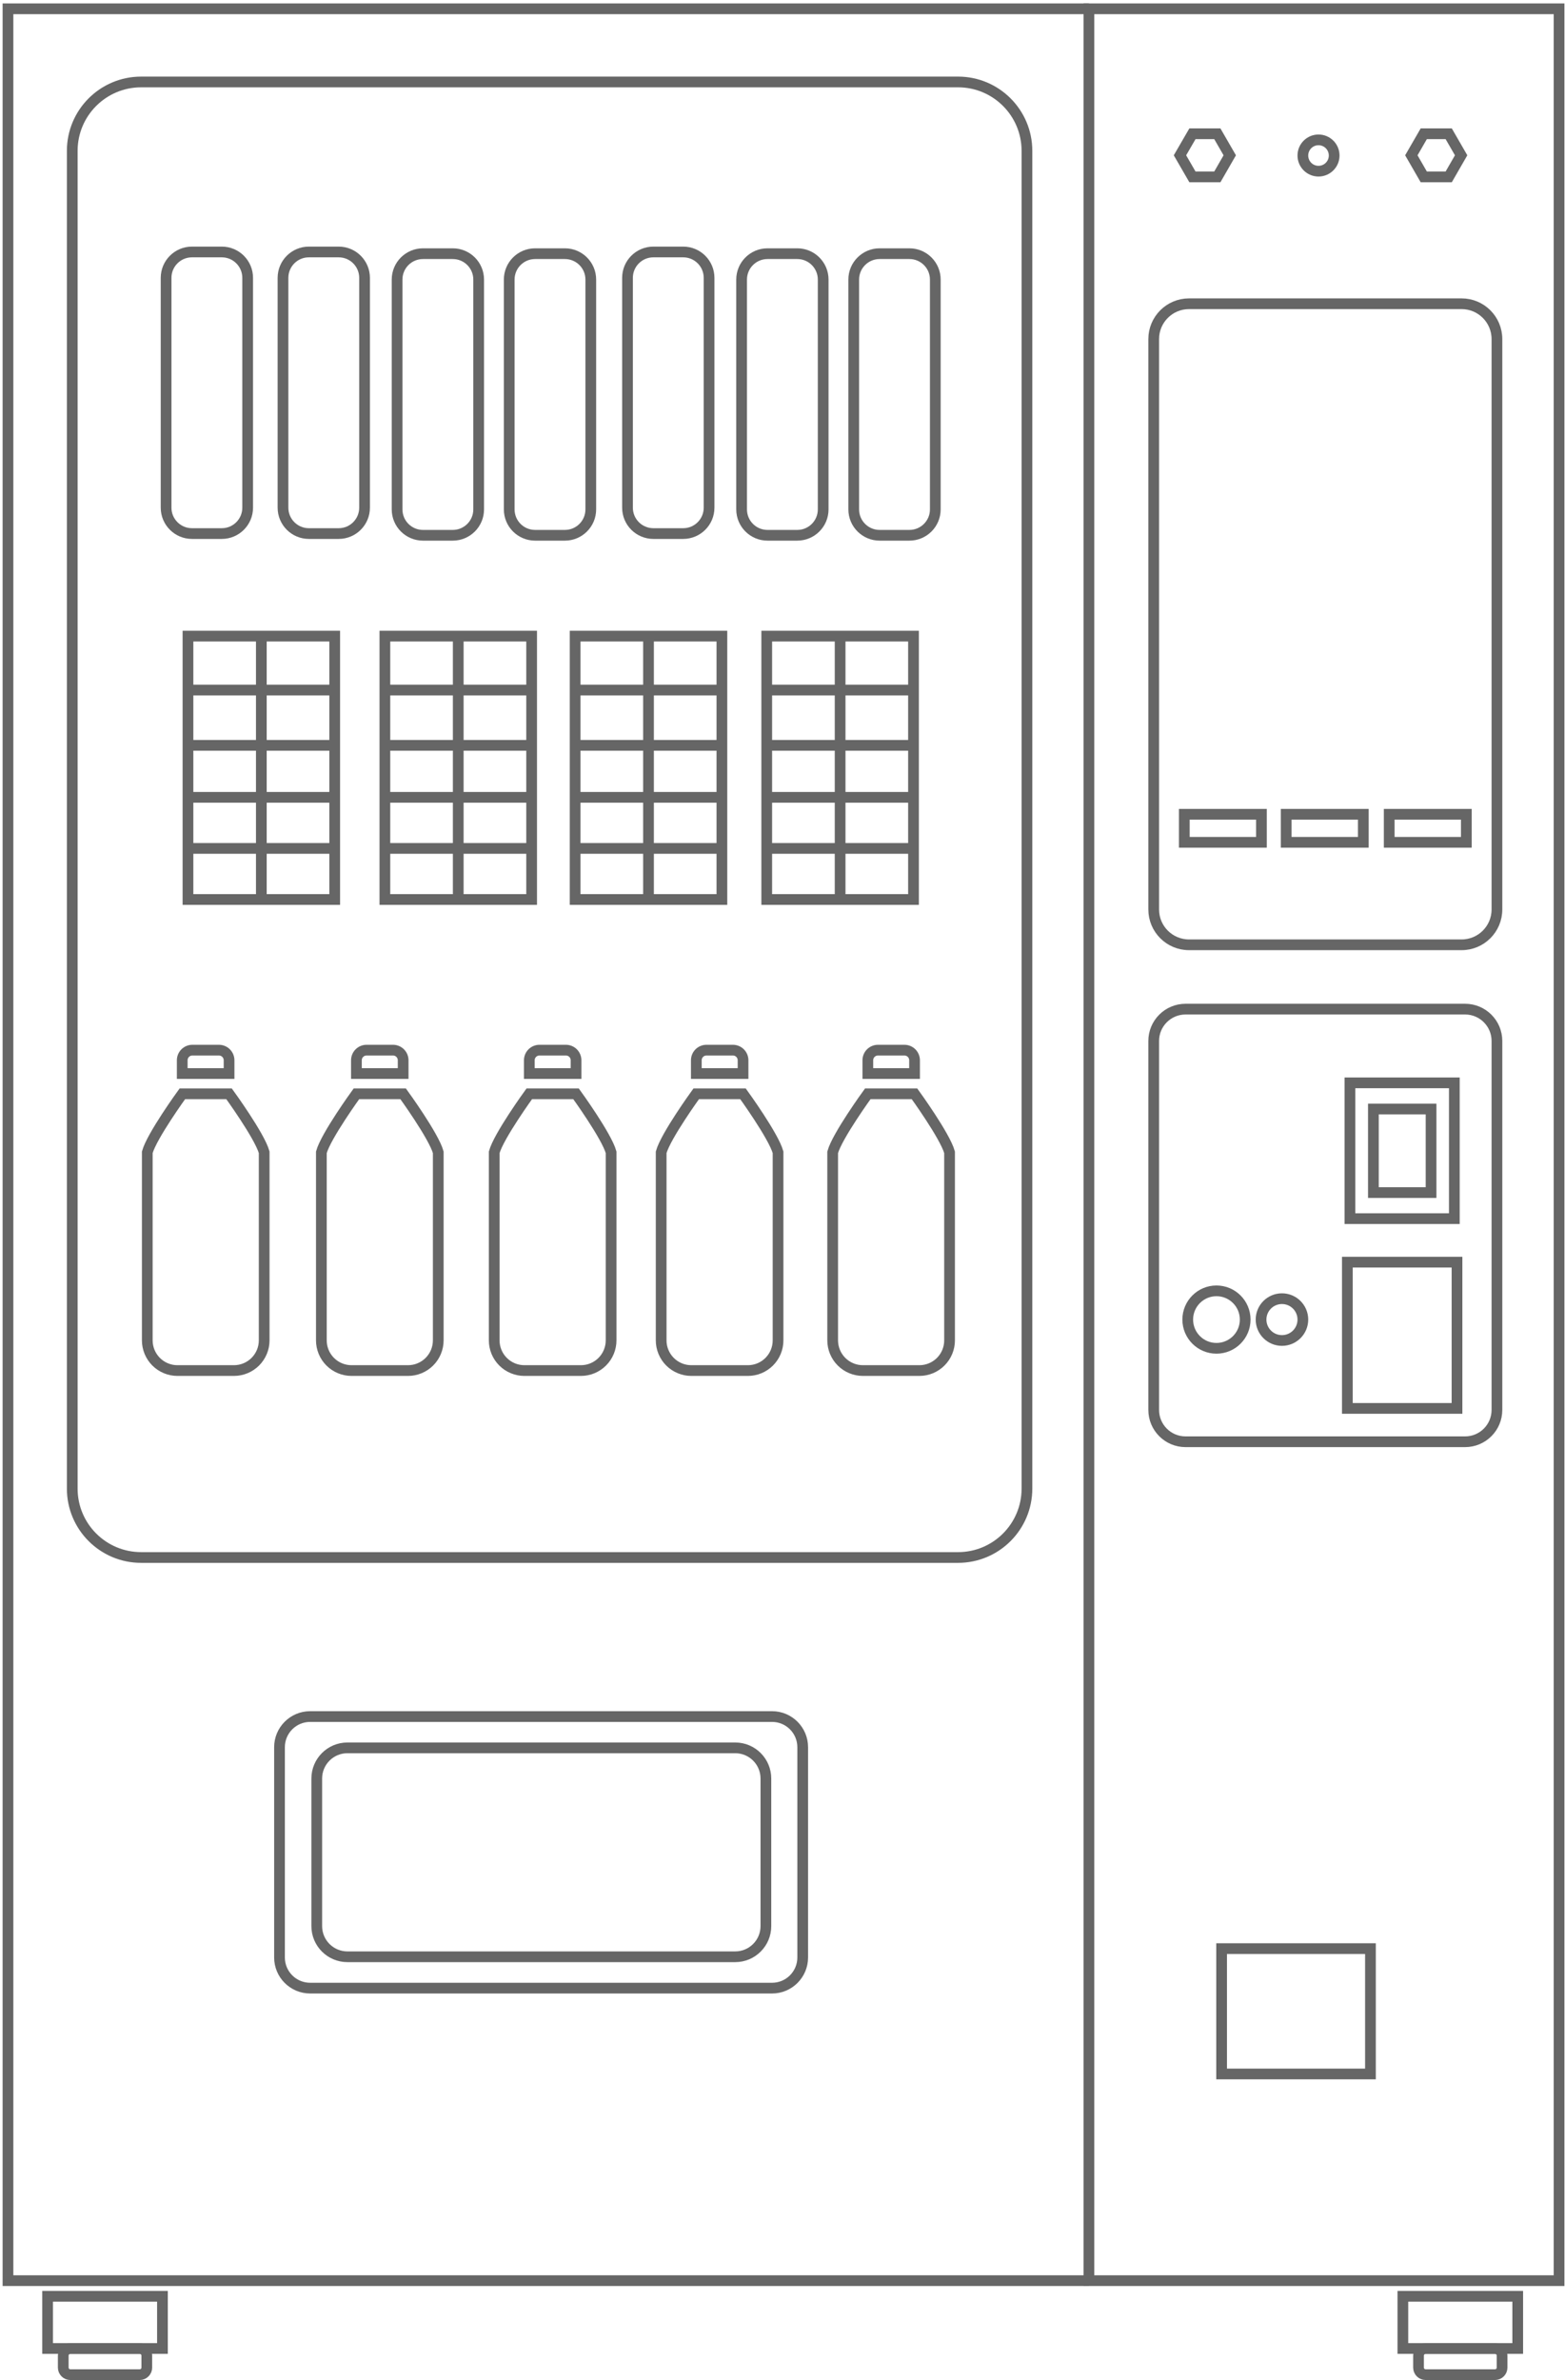 <svg width="292" height="444" viewBox="0 0 292 444" fill="none" xmlns="http://www.w3.org/2000/svg">
<path d="M203.17 425.421H1.49V1.641H203.17" stroke="#666666" stroke-width="2" stroke-miterlimit="10"/>
<path d="M30.31 428.34H8.88V438.08H30.31V428.34Z" stroke="#666666" stroke-width="2" stroke-miterlimit="10"/>
<path d="M26.071 438.09H13.121C12.392 438.09 11.801 438.681 11.801 439.41V441.64C11.801 442.369 12.392 442.96 13.121 442.96H26.071C26.8 442.96 27.391 442.369 27.391 441.64V439.41C27.391 438.681 26.8 438.09 26.071 438.09Z" stroke="#666666" stroke-width="2" stroke-miterlimit="10"/>
<path d="M283.18 428.34H261.75V438.08H283.18V428.34Z" stroke="#666666" stroke-width="2" stroke-miterlimit="10"/>
<path d="M278.94 438.09H265.99C265.261 438.09 264.67 438.681 264.67 439.41V441.64C264.67 442.369 265.261 442.96 265.99 442.96H278.94C279.669 442.96 280.26 442.369 280.26 441.64V439.41C280.26 438.681 279.669 438.09 278.94 438.09Z" stroke="#666666" stroke-width="2" stroke-miterlimit="10"/>
<path d="M144.05 320.199H57.87C54.711 320.199 52.15 322.76 52.15 325.919V365.139C52.15 368.298 54.711 370.859 57.87 370.859H144.05C147.209 370.859 149.77 368.298 149.77 365.139V325.919C149.77 322.76 147.209 320.199 144.05 320.199Z" stroke="#666666" stroke-width="2" stroke-miterlimit="10"/>
<path d="M137.181 326.039H64.821C61.661 326.039 59.101 328.6 59.101 331.759V359.289C59.101 362.448 61.661 365.009 64.821 365.009H137.181C140.34 365.009 142.901 362.448 142.901 359.289V331.759C142.901 328.6 140.34 326.039 137.181 326.039Z" stroke="#666666" stroke-width="2" stroke-miterlimit="10"/>
<path d="M255.7 363.49H227.93V386.87H255.7V363.49Z" stroke="#666666" stroke-width="2" stroke-miterlimit="10"/>
<path d="M273.36 188.24H221.2C217.919 188.24 215.26 190.9 215.26 194.18V263C215.26 266.281 217.919 268.94 221.2 268.94H273.36C276.64 268.94 279.3 266.281 279.3 263V194.18C279.3 190.9 276.64 188.24 273.36 188.24Z" stroke="#666666" stroke-width="2" stroke-miterlimit="10"/>
<path d="M271.35 201.99H251.87V227.32H271.35V201.99Z" stroke="#666666" stroke-width="2" stroke-miterlimit="10"/>
<path d="M254.37 151.891H239.98V157.121H254.37V151.891Z" stroke="#666666" stroke-width="2" stroke-miterlimit="10"/>
<path d="M273.59 151.891H259.2V157.121H273.59V151.891Z" stroke="#666666" stroke-width="2" stroke-miterlimit="10"/>
<path d="M235.361 151.891H220.971V157.121H235.361V151.891Z" stroke="#666666" stroke-width="2" stroke-miterlimit="10"/>
<path d="M271.851 235.439H251.391V262.719H271.851V235.439Z" stroke="#666666" stroke-width="2" stroke-miterlimit="10"/>
<path d="M272.71 56.66H221.85C218.21 56.66 215.26 59.611 215.26 63.25V169.65C215.26 173.29 218.21 176.24 221.85 176.24H272.71C276.349 176.24 279.3 173.29 279.3 169.65V63.25C279.3 59.611 276.349 56.66 272.71 56.66Z" stroke="#666666" stroke-width="2" stroke-miterlimit="10"/>
<path d="M178.76 15.289H26.331C19.234 15.289 13.48 21.042 13.48 28.139V277.679C13.48 284.776 19.234 290.529 26.331 290.529H178.76C185.857 290.529 191.61 284.776 191.61 277.679V28.139C191.61 21.042 185.857 15.289 178.76 15.289Z" stroke="#666666" stroke-width="2" stroke-miterlimit="10"/>
<path d="M290.89 1.641H203.17V425.421H290.89V1.641Z" stroke="#666666" stroke-width="2" stroke-miterlimit="10"/>
<path d="M246.01 31.93C247.622 31.93 248.93 30.623 248.93 29.01C248.93 27.397 247.622 26.09 246.01 26.09C244.397 26.09 243.09 27.397 243.09 29.01C243.09 30.623 244.397 31.93 246.01 31.93Z" stroke="#666666" stroke-width="2" stroke-miterlimit="10"/>
<path d="M226.97 251.509C229.931 251.509 232.33 249.109 232.33 246.149C232.33 243.189 229.931 240.789 226.97 240.789C224.01 240.789 221.61 243.189 221.61 246.149C221.61 249.109 224.01 251.509 226.97 251.509Z" stroke="#666666" stroke-width="2" stroke-miterlimit="10"/>
<path d="M239.19 250.05C241.344 250.05 243.09 248.304 243.09 246.15C243.09 243.996 241.344 242.25 239.19 242.25C237.036 242.25 235.29 243.996 235.29 246.15C235.29 248.304 237.036 250.05 239.19 250.05Z" stroke="#666666" stroke-width="2" stroke-miterlimit="10"/>
<path d="M267.01 206.871H256.25V222.461H267.01V206.871Z" stroke="#666666" stroke-width="2" stroke-miterlimit="10"/>
<path d="M270.3 24.949H265.65L263.33 28.969L265.65 32.999H270.3L272.62 28.969L270.3 24.949Z" stroke="#666666" stroke-width="2" stroke-miterlimit="10"/>
<path d="M227.13 24.949H222.49L220.16 28.969L222.49 32.999H227.13L229.45 28.969L227.13 24.949Z" stroke="#666666" stroke-width="2" stroke-miterlimit="10"/>
<path d="M62.45 118.66H35.07V167.79H62.45V118.66Z" stroke="#666666" stroke-width="2" stroke-miterlimit="10"/>
<path d="M48.76 118.66V167.79" stroke="#666666" stroke-width="2" stroke-miterlimit="10"/>
<path d="M35.07 128.721H62.45" stroke="#666666" stroke-width="2" stroke-miterlimit="10"/>
<path d="M35.07 139.031H62.45" stroke="#666666" stroke-width="2" stroke-miterlimit="10"/>
<path d="M35.07 148.73H62.45" stroke="#666666" stroke-width="2" stroke-miterlimit="10"/>
<path d="M35.07 158.26H62.45" stroke="#666666" stroke-width="2" stroke-miterlimit="10"/>
<path d="M99.191 118.66H71.811V167.79H99.191V118.66Z" stroke="#666666" stroke-width="2" stroke-miterlimit="10"/>
<path d="M85.5 118.66V167.79" stroke="#666666" stroke-width="2" stroke-miterlimit="10"/>
<path d="M71.811 128.721H99.191" stroke="#666666" stroke-width="2" stroke-miterlimit="10"/>
<path d="M71.811 139.031H99.191" stroke="#666666" stroke-width="2" stroke-miterlimit="10"/>
<path d="M71.811 148.73H99.191" stroke="#666666" stroke-width="2" stroke-miterlimit="10"/>
<path d="M71.811 158.26H99.191" stroke="#666666" stroke-width="2" stroke-miterlimit="10"/>
<path d="M134.691 118.66H107.311V167.79H134.691V118.66Z" stroke="#666666" stroke-width="2" stroke-miterlimit="10"/>
<path d="M121 118.66V167.79" stroke="#666666" stroke-width="2" stroke-miterlimit="10"/>
<path d="M107.311 128.721H134.691" stroke="#666666" stroke-width="2" stroke-miterlimit="10"/>
<path d="M107.311 139.031H134.691" stroke="#666666" stroke-width="2" stroke-miterlimit="10"/>
<path d="M107.311 148.73H134.691" stroke="#666666" stroke-width="2" stroke-miterlimit="10"/>
<path d="M107.311 158.26H134.691" stroke="#666666" stroke-width="2" stroke-miterlimit="10"/>
<path d="M170.441 118.66H143.061V167.79H170.441V118.66Z" stroke="#666666" stroke-width="2" stroke-miterlimit="10"/>
<path d="M156.75 118.66V167.79" stroke="#666666" stroke-width="2" stroke-miterlimit="10"/>
<path d="M143.061 128.721H170.441" stroke="#666666" stroke-width="2" stroke-miterlimit="10"/>
<path d="M143.061 139.031H170.441" stroke="#666666" stroke-width="2" stroke-miterlimit="10"/>
<path d="M143.061 148.73H170.441" stroke="#666666" stroke-width="2" stroke-miterlimit="10"/>
<path d="M143.061 158.26H170.441" stroke="#666666" stroke-width="2" stroke-miterlimit="10"/>
<path d="M43.651 255.659H33.111C32.37 255.659 31.637 255.513 30.954 255.23C30.27 254.946 29.649 254.53 29.126 254.007C28.603 253.483 28.189 252.861 27.906 252.177C27.624 251.493 27.479 250.759 27.48 250.019V214.949C28.331 211.879 34.02 204.039 34.02 204.039H42.74C42.74 204.039 48.441 211.879 49.291 214.949V250.019C49.291 251.515 48.696 252.95 47.639 254.007C46.581 255.065 45.146 255.659 43.651 255.659Z" stroke="#666666" stroke-width="2" stroke-miterlimit="10"/>
<path d="M35.91 195.891H40.85C41.351 195.891 41.832 196.09 42.186 196.444C42.541 196.799 42.74 197.28 42.74 197.781V200.251H34V197.781C34 197.531 34.05 197.283 34.146 197.053C34.242 196.822 34.383 196.613 34.561 196.437C34.738 196.261 34.949 196.123 35.181 196.029C35.412 195.935 35.66 195.888 35.91 195.891Z" stroke="#666666" stroke-width="2" stroke-miterlimit="10"/>
<path d="M76.13 255.659H65.59C64.85 255.659 64.117 255.513 63.433 255.23C62.749 254.946 62.128 254.53 61.605 254.007C61.083 253.483 60.668 252.861 60.386 252.177C60.103 251.493 59.959 250.759 59.96 250.019V214.949C60.81 211.879 66.5 204.039 66.5 204.039H75.22C75.22 204.039 80.92 211.879 81.77 214.949V250.019C81.77 251.515 81.176 252.95 80.118 254.007C79.06 255.065 77.626 255.659 76.13 255.659Z" stroke="#666666" stroke-width="2" stroke-miterlimit="10"/>
<path d="M68.39 195.891H73.33C73.831 195.891 74.312 196.09 74.666 196.444C75.021 196.799 75.22 197.28 75.22 197.781V200.251H66.5V197.781C66.5 197.28 66.699 196.799 67.054 196.444C67.408 196.09 67.889 195.891 68.39 195.891Z" stroke="#666666" stroke-width="2" stroke-miterlimit="10"/>
<path d="M108.38 255.659H97.85C97.109 255.66 96.375 255.515 95.69 255.232C95.005 254.949 94.383 254.534 93.859 254.01C93.335 253.486 92.92 252.864 92.637 252.179C92.354 251.494 92.209 250.76 92.21 250.019V214.949C93.06 211.879 98.75 204.039 98.75 204.039H107.48C107.48 204.039 113.17 211.879 114.02 214.949V250.019C114.021 250.76 113.876 251.494 113.593 252.179C113.31 252.864 112.895 253.486 112.371 254.01C111.847 254.534 111.225 254.949 110.54 255.232C109.855 255.515 109.121 255.66 108.38 255.659Z" stroke="#666666" stroke-width="2" stroke-miterlimit="10"/>
<path d="M100.65 195.891H105.59C106.091 195.891 106.572 196.09 106.926 196.444C107.281 196.799 107.48 197.28 107.48 197.781V200.251H98.76V197.781C98.76 197.28 98.959 196.799 99.313 196.444C99.668 196.09 100.149 195.891 100.65 195.891Z" stroke="#666666" stroke-width="2" stroke-miterlimit="10"/>
<path d="M139.54 255.659H129C128.259 255.66 127.525 255.515 126.84 255.232C126.156 254.949 125.533 254.534 125.009 254.01C124.485 253.486 124.07 252.864 123.787 252.179C123.504 251.494 123.359 250.76 123.36 250.019V214.949C124.21 211.879 129.9 204.039 129.9 204.039H138.63C138.63 204.039 144.32 211.879 145.17 214.949V250.019C145.172 250.759 145.027 251.493 144.745 252.177C144.462 252.861 144.048 253.483 143.525 254.007C143.002 254.53 142.381 254.946 141.697 255.23C141.013 255.513 140.281 255.659 139.54 255.659Z" stroke="#666666" stroke-width="2" stroke-miterlimit="10"/>
<path d="M131.81 195.891H136.75C137.251 195.891 137.732 196.09 138.086 196.444C138.441 196.799 138.64 197.28 138.64 197.781V200.251H129.92V197.781C129.92 197.28 130.119 196.799 130.474 196.444C130.828 196.09 131.309 195.891 131.81 195.891Z" stroke="#666666" stroke-width="2" stroke-miterlimit="10"/>
<path d="M171.55 255.659H161C159.505 255.659 158.07 255.065 157.012 254.007C155.955 252.95 155.36 251.515 155.36 250.019V214.949C156.21 211.879 161.91 204.039 161.91 204.039H170.63C170.63 204.039 176.32 211.879 177.17 214.949V250.019C177.172 250.759 177.027 251.491 176.746 252.175C176.464 252.858 176.05 253.479 175.528 254.003C175.007 254.527 174.387 254.943 173.704 255.227C173.022 255.511 172.29 255.658 171.55 255.659Z" stroke="#666666" stroke-width="2" stroke-miterlimit="10"/>
<path d="M163.81 195.891H168.75C169.251 195.891 169.732 196.09 170.086 196.444C170.441 196.799 170.64 197.28 170.64 197.781V200.251H161.92V197.781C161.92 197.28 162.119 196.799 162.474 196.444C162.828 196.09 163.309 195.891 163.81 195.891Z" stroke="#666666" stroke-width="2" stroke-miterlimit="10"/>
<path d="M41.38 47H35.82C33.153 47 30.99 49.162 30.99 51.83V94.7C30.99 97.368 33.153 99.53 35.82 99.53H41.38C44.048 99.53 46.21 97.368 46.21 94.7V51.83C46.21 49.162 44.048 47 41.38 47Z" stroke="#666666" stroke-width="2" stroke-miterlimit="10"/>
<path d="M63.191 47H57.631C54.963 47 52.801 49.162 52.801 51.83V94.7C52.801 97.368 54.963 99.53 57.631 99.53H63.191C65.858 99.53 68.021 97.368 68.021 94.7V51.83C68.021 49.162 65.858 47 63.191 47Z" stroke="#666666" stroke-width="2" stroke-miterlimit="10"/>
<path d="M84.48 47.32H78.92C76.252 47.32 74.09 49.483 74.09 52.15V95.02C74.09 97.688 76.252 99.85 78.92 99.85H84.48C87.147 99.85 89.31 97.688 89.31 95.02V52.15C89.31 49.483 87.147 47.32 84.48 47.32Z" stroke="#666666" stroke-width="2" stroke-miterlimit="10"/>
<path d="M105.4 47.32H99.84C97.172 47.32 95.01 49.483 95.01 52.15V95.02C95.01 97.688 97.172 99.85 99.84 99.85H105.4C108.067 99.85 110.23 97.688 110.23 95.02V52.15C110.23 49.483 108.067 47.32 105.4 47.32Z" stroke="#666666" stroke-width="2" stroke-miterlimit="10"/>
<path d="M127.47 47H121.91C119.242 47 117.08 49.162 117.08 51.83V94.7C117.08 97.368 119.242 99.53 121.91 99.53H127.47C130.138 99.53 132.3 97.368 132.3 94.7V51.83C132.3 49.162 130.138 47 127.47 47Z" stroke="#666666" stroke-width="2" stroke-miterlimit="10"/>
<path d="M148.76 47.32H143.2C140.533 47.32 138.37 49.483 138.37 52.15V95.02C138.37 97.688 140.533 99.85 143.2 99.85H148.76C151.428 99.85 153.59 97.688 153.59 95.02V52.15C153.59 49.483 151.428 47.32 148.76 47.32Z" stroke="#666666" stroke-width="2" stroke-miterlimit="10"/>
<path d="M169.68 47.32H164.12C161.453 47.32 159.29 49.483 159.29 52.15V95.02C159.29 97.688 161.453 99.85 164.12 99.85H169.68C172.348 99.85 174.51 97.688 174.51 95.02V52.15C174.51 49.483 172.348 47.32 169.68 47.32Z" stroke="#666666" stroke-width="2" stroke-miterlimit="10"/>
</svg>
